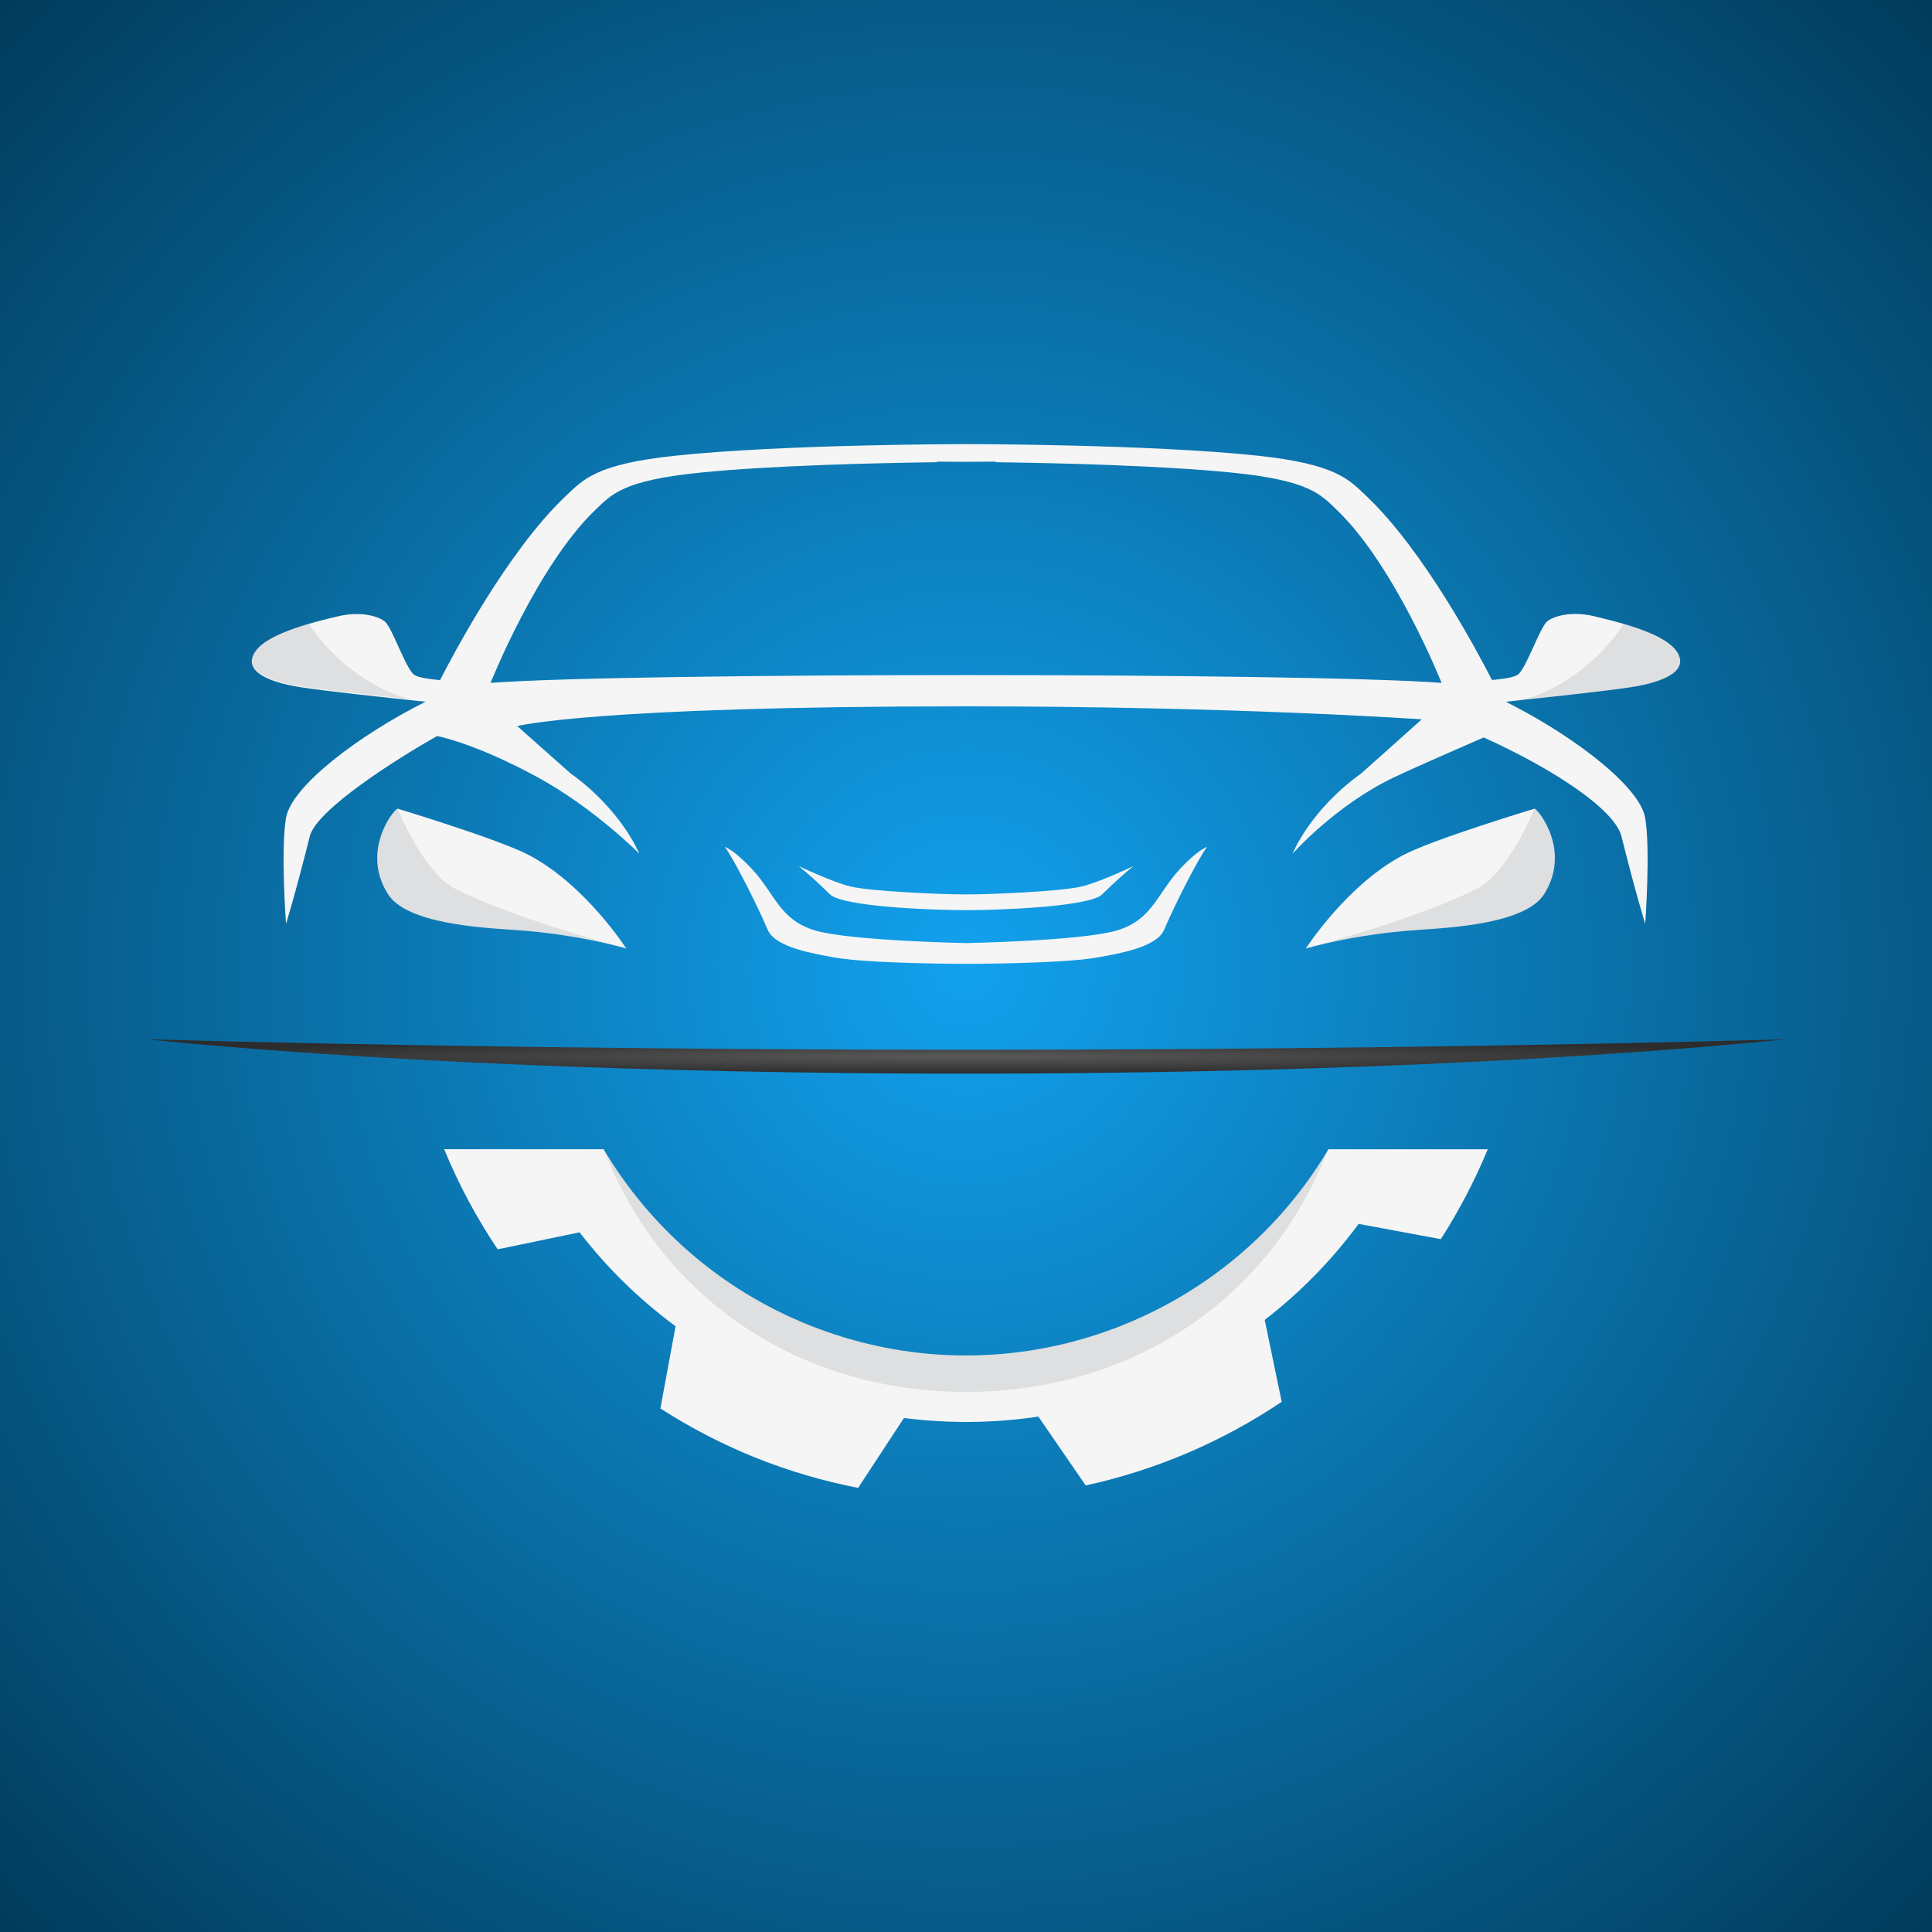 <svg width="1024" height="1024" viewBox="0 0 1024 1024" fill="none" xmlns="http://www.w3.org/2000/svg">
<rect x="0" y="0" width="1024" height="1024" fill="#808080" stroke="none"/>
<rect width="1024" height="1024" fill="url(#paint0_radial_13_43)"/>
<path d="M805.858 371.072C826.364 368.935 852.156 366.076 863.68 364.343C884.33 361.252 895.536 354.581 888.374 344.818C883.724 338.522 871.622 333.872 860.589 330.666C854.524 328.905 848.777 327.576 844.82 326.594C833.642 323.937 824.198 326.161 820.155 329.251C816.111 332.37 808.717 355.1 804.241 357.758C801.872 359.173 795.894 359.981 790.753 360.415C784.254 347.62 755.141 292.282 724.411 263.111C714.909 254.071 708.266 245.984 666.445 241.508C608.912 235.414 512.013 235.385 512.013 235.385C512.013 235.385 415.114 235.414 357.553 241.566C315.731 246.042 309.117 254.129 299.586 263.169C268.856 292.34 239.772 347.678 233.245 360.472C228.104 360.039 222.125 359.231 219.757 357.815C215.28 355.158 207.886 332.428 203.843 329.309C199.77 326.218 190.355 323.966 179.178 326.652C167.971 329.309 142.815 335.114 135.624 344.876C128.461 354.638 139.696 361.31 160.318 364.4C173.286 366.364 204.276 369.715 225.562 371.939C207.973 380.719 190.239 391.896 176.492 402.958C162.773 414.048 153.039 425.052 151.595 433.515C148.707 450.411 151.595 489.69 151.595 489.69C151.595 489.69 156.679 473.372 164.188 443.277C167.711 429.183 209.966 402.351 231.685 390.105C231.685 390.105 251.7 393.831 284.914 411.94C315.067 428.403 338.808 452.461 338.808 452.461C338.808 452.461 329.797 429.587 302.388 409.889C302.272 409.832 274.141 384.849 274.141 384.849C274.141 384.849 313.334 374.365 511.955 374.365C655.036 374.365 753.553 381.267 753.553 381.267C753.553 381.267 721.869 409.658 721.523 409.889C694.114 429.558 685.103 452.461 685.103 452.461C685.103 452.461 707.948 426.641 738.996 411.94C751.3 406.106 786.392 390.856 786.392 390.856C824.054 407.897 855.882 429.212 859.405 443.277C866.914 473.372 871.998 489.69 871.998 489.69C871.998 489.69 874.857 450.411 871.998 433.515C869.225 417.37 836.242 391.781 802.594 374.249C801.237 373.527 799.908 372.863 798.522 372.17L798.349 371.91C800.659 371.65 803.114 371.419 805.656 371.13C805.685 371.13 805.743 371.13 805.771 371.101L805.858 371.072ZM260.018 361.945C260.018 361.945 284.741 299.734 315.587 270.216C324.165 262.014 330.028 254.562 371.762 250.432C408.962 246.735 462.798 245.436 496.475 244.974V244.685C496.475 244.685 502.367 244.685 512.042 244.771C521.689 244.685 527.609 244.685 527.609 244.685V244.974C561.257 245.436 615.122 246.735 652.322 250.432C694.056 254.562 699.89 261.985 708.497 270.216C739.343 299.734 764.066 361.945 764.066 361.945C691.745 356.429 332.367 356.429 260.076 361.945H260.018Z" fill="#F5F5F5"/>
<path d="M625.028 461.01C613.158 473.949 610.616 487.668 591.9 493.185C573.185 498.701 511.984 499.857 511.984 499.857C511.984 499.857 450.783 498.672 432.068 493.185C413.352 487.668 410.84 473.949 398.94 461.01C389.323 450.526 384.21 448.88 384.21 448.88C388.283 454.425 399.605 475.885 406.998 492.983C411.013 502.225 431.606 505.517 441.974 507.424C460.69 510.861 511.955 510.861 511.955 510.861C511.955 510.861 563.221 510.861 581.936 507.424C592.305 505.517 612.927 502.225 616.912 492.983C624.306 475.885 635.628 454.454 639.7 448.88C639.7 448.88 634.617 450.555 624.97 461.01H625.028Z" fill="#F5F5F5"/>
<path d="M512.013 482.412C530.18 482.412 577.489 480.564 584.132 474.066C590.803 467.567 595.453 463.321 600.796 459.018C600.796 459.018 583.323 467.394 573.33 469.849C563.337 472.304 527.407 474.066 512.042 474.066C496.677 474.066 460.748 472.304 450.755 469.849C440.762 467.394 423.288 459.018 423.288 459.018C428.631 463.321 433.281 467.567 439.953 474.066C446.625 480.564 493.904 482.412 512.071 482.412H512.013Z" fill="#F5F5F5"/>
<path d="M210.688 428.605C210.688 428.605 263.946 444.663 280.149 453.125C310.1 468.75 331.934 502.716 331.934 502.716C331.934 502.716 306.807 495.206 273.102 492.925C254.271 491.654 215.482 489.517 205.605 473.863C191.568 451.623 207.684 430.193 210.688 428.576V428.605Z" fill="#F5F5F5"/>
<g style="mix-blend-mode:multiply" opacity="0.1">
<path d="M210.688 428.604C210.688 428.604 224.465 462.252 240.668 470.714C270.618 486.339 331.934 502.744 331.934 502.744C331.934 502.744 306.807 495.235 273.102 492.953C254.271 491.683 215.482 489.545 205.605 473.891C191.568 451.652 207.684 430.222 210.688 428.604Z" fill="#00191F"/>
</g>
<path d="M813.367 428.605C813.367 428.605 760.109 444.663 743.906 453.125C713.956 468.75 692.121 502.716 692.121 502.716C692.121 502.716 717.248 495.206 750.954 492.925C769.785 491.654 808.573 489.517 818.451 473.863C832.487 451.623 816.371 430.193 813.367 428.576V428.605Z" fill="#F5F5F5"/>
<g style="mix-blend-mode:multiply" opacity="0.1">
<path d="M813.367 428.604C813.367 428.604 799.591 462.252 783.388 470.714C753.437 486.339 692.121 502.744 692.121 502.744C692.121 502.744 717.248 495.235 750.954 492.953C769.785 491.683 808.573 489.545 818.451 473.891C832.487 451.652 816.371 430.222 813.367 428.604Z" fill="#00191F"/>
</g>
<g style="mix-blend-mode:multiply" opacity="0.1">
<path d="M863.68 364.372C852.185 366.105 826.393 368.964 805.858 371.101C826.566 366.567 848.863 349.238 860.589 330.695C871.622 333.93 883.724 338.58 888.374 344.847C895.536 354.61 884.301 361.281 863.68 364.372Z" fill="#00191F"/>
</g>
<g style="mix-blend-mode:multiply" opacity="0.1">
<path d="M160.375 363.939C171.87 365.671 197.662 368.531 218.197 370.668C197.489 366.134 175.192 348.804 163.466 330.262C152.433 333.497 140.331 338.147 135.681 344.414C128.519 354.176 139.754 360.848 160.375 363.939Z" fill="#00191F"/>
</g>
<path d="M512 556.377C666.749 556.377 813.759 554.413 946.5 550.861C834.496 562.124 681.19 569.056 512 569.056C342.81 569.056 189.504 562.096 77.5 550.861C210.213 554.413 357.251 556.377 512 556.377Z" fill="url(#paint1_radial_13_43)"/>
<path d="M788.588 609.056C781.57 625.952 773.223 641.866 763.663 656.769L720.109 648.682C705.755 668.12 689.003 685.16 670.316 699.572L679.328 742.982C647.817 764.181 612.553 779.229 575.439 787.316L550.341 750.809C527.033 754.332 503.09 754.621 479.118 751.56L454.828 788.615C436.546 785.034 418.321 779.777 400.415 772.586C382.479 765.365 365.699 756.585 350.016 746.505L358.074 702.951C338.636 688.597 321.596 671.846 307.184 653.159L263.774 662.17C252.568 645.476 243.066 627.685 235.412 609.114H319.921C319.921 609.114 320.094 609.403 320.181 609.547C344.384 650.069 381.526 683.312 428.661 702.258C532.145 743.819 648.366 702.518 703.762 609.692C703.906 609.489 704.022 609.345 704.108 609.143H788.588V609.056Z" fill="#F5F5F5"/>
<g style="mix-blend-mode:multiply" opacity="0.1">
<path d="M703.762 609.604C672.743 689.925 598.574 737.754 511.986 737.754C425.398 737.754 351.171 689.838 320.152 609.46C344.355 649.981 381.497 683.224 428.632 702.171C532.116 743.732 648.337 702.431 703.733 609.604H703.762Z" fill="#00191F"/>
</g>
<defs>
<radialGradient id="paint0_radial_13_43" cx="0" cy="0" r="1" gradientUnits="userSpaceOnUse" gradientTransform="translate(512 512) rotate(90) scale(1100)">
<stop stop-color="#12A1EE"/>
<stop offset="0.7" stop-color="#00334F"/>
</radialGradient>
<radialGradient id="paint1_radial_13_43" cx="0" cy="0" r="1" gradientUnits="userSpaceOnUse" gradientTransform="translate(512 559.958) rotate(-90) scale(9.098 434.5)">
<stop stop-color="#595959"/>
<stop offset="1" stop-color="#2C2C2C"/>
</radialGradient>
</defs>
</svg>
